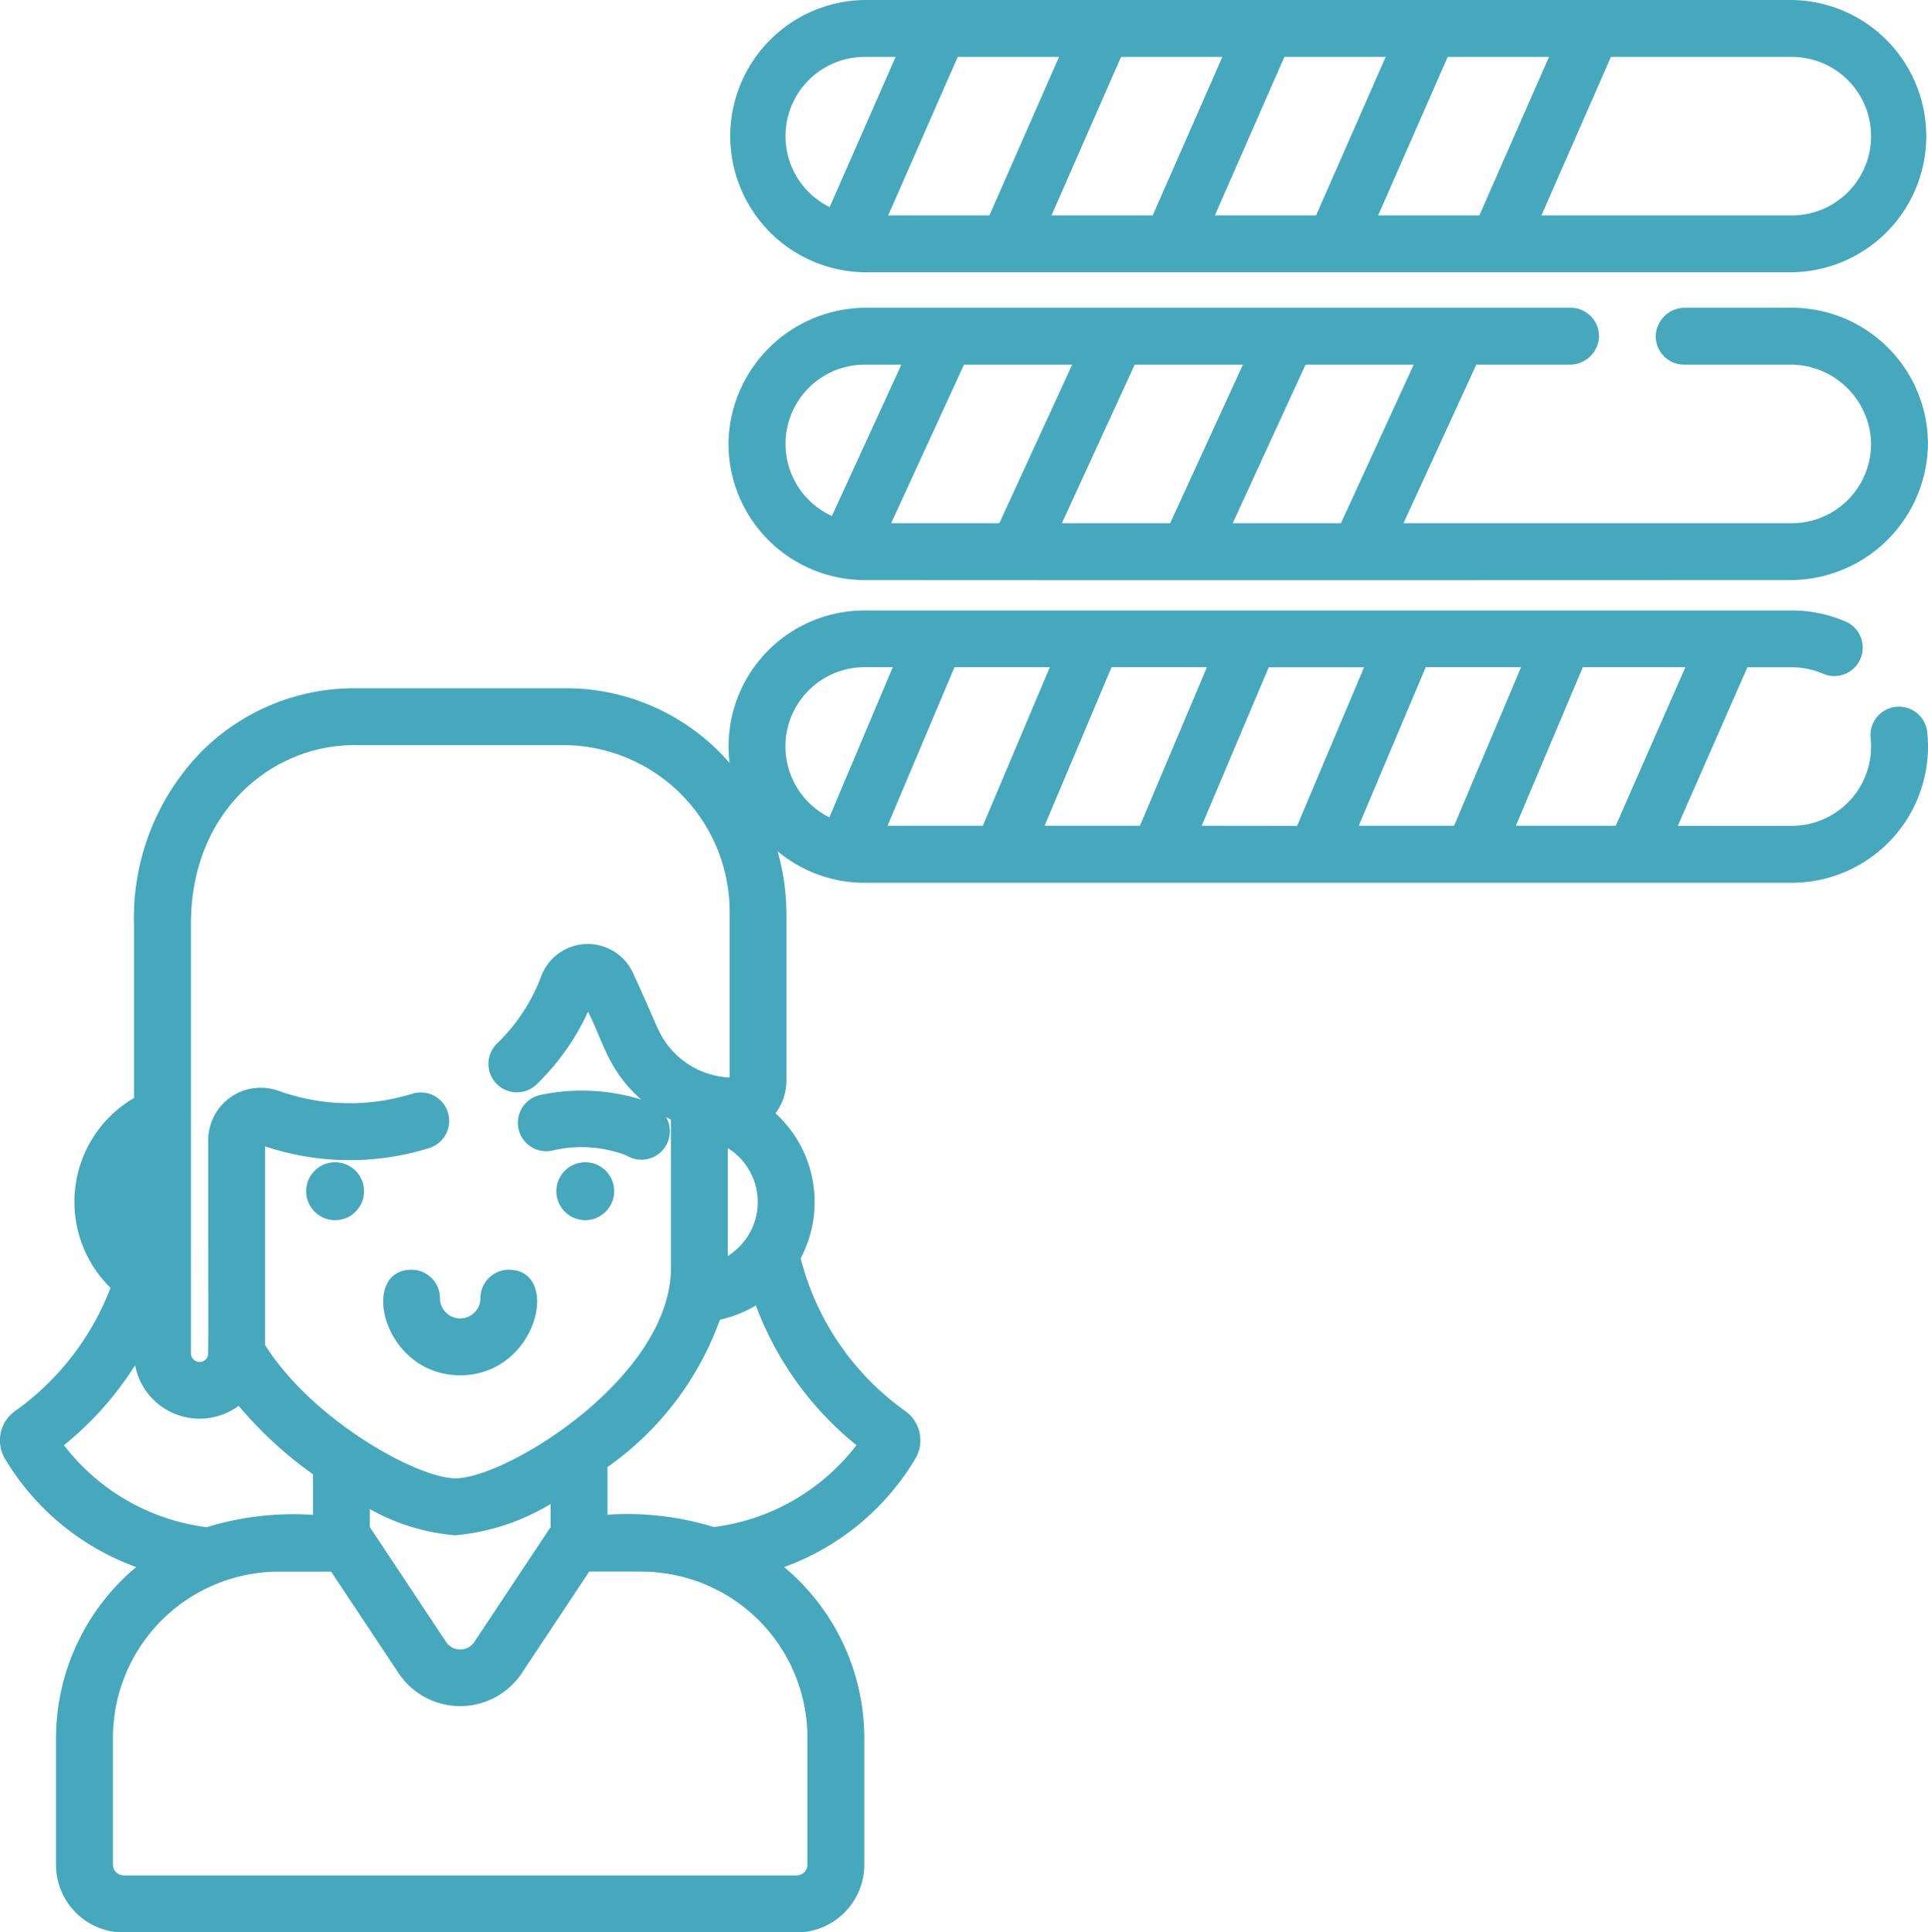 <svg id="cursos" xmlns="http://www.w3.org/2000/svg" width="88.139" height="88.331" viewBox="0 0 88.139 88.331">
  <path id="Path_2245" data-name="Path 2245" d="M199.286,12.447H241.67A6.224,6.224,0,0,0,241.67,0H199.286a6.224,6.224,0,0,0,0,12.447ZM241.67,2.6a3.624,3.624,0,0,1,0,7.248H230.221L233.4,2.6Zm-11.1,0-3.184,7.248h-4.627L225.939,2.6Zm-7.467,0-3.184,7.248h-4.627L218.472,2.6Zm-7.466,0-3.184,7.248h-4.627L211.006,2.6Zm-7.466,0-3.184,7.248h-4.627L203.539,2.6Zm-8.88,0H200.7l-3.017,6.868a3.621,3.621,0,0,1,1.6-6.868Zm0,0" transform="translate(-159.756 0)" fill="#45a8bc"/>
  <path id="Path_2246" data-name="Path 2246" d="M241.67,81.547H236.8a1.335,1.335,0,0,0-1.353,1.26,1.3,1.3,0,0,0,1.3,1.34h4.831a3.683,3.683,0,0,1,3.711,3.485,3.628,3.628,0,0,1-3.621,3.764H223.916l3.329-7.249H231.5a1.335,1.335,0,0,0,1.353-1.26,1.3,1.3,0,0,0-1.3-1.34H199.4a6.3,6.3,0,0,0-6.337,5.992,6.232,6.232,0,0,0,6.215,6.455c13.119.013,42.693,0,42.272,0a6.3,6.3,0,0,0,6.339-6.074,6.231,6.231,0,0,0-6.222-6.374Zm-43.885,9.518a3.622,3.622,0,0,1,1.5-6.918h1.676Zm7.656.33h-4.946l3.329-7.249h4.946Zm7.808,0H208.3l3.329-7.249h4.946Zm7.807,0h-4.947l3.329-7.249h4.946Zm0,0" transform="translate(-159.755 -67.478)" fill="#45a8bc"/>
  <path id="Path_2247" data-name="Path 2247" d="M86.674,166.149a1.3,1.3,0,0,0-1.156,1.429,3.691,3.691,0,0,1,.02.387,3.628,3.628,0,0,1-3.624,3.624H76.7l3.184-7.249h2.026a3.6,3.6,0,0,1,1.439.3,1.3,1.3,0,0,0,1.035-2.385,6.178,6.178,0,0,0-2.474-.511H39.531a6.213,6.213,0,0,0-6.177,6.972A9.9,9.9,0,0,0,25.9,165.3H16.178a9.867,9.867,0,0,0-7,2.929,10.879,10.879,0,0,0-3.051,7.934v0c0,.359,0,1.94,0,7.866a5.5,5.5,0,0,0-1.075,8.678,12.32,12.32,0,0,1-4.366,5.636A1.644,1.644,0,0,0,.2,200.471a11.571,11.571,0,0,0,6.026,5,10.209,10.209,0,0,0-3.666,7.846v5.766a3.094,3.094,0,0,0,3.09,3.091H36.42a3.1,3.1,0,0,0,3.092-3.091v-5.766a10.207,10.207,0,0,0-3.666-7.846,11.574,11.574,0,0,0,6.027-5,1.647,1.647,0,0,0-.48-2.124,12.3,12.3,0,0,1-4.791-6.99,5.492,5.492,0,0,0-1.15-6.627,2.5,2.5,0,0,0,.5-1.508v-7.563a10.6,10.6,0,0,0-.408-2.915,6.193,6.193,0,0,0,3.985,1.448H81.915a6.231,6.231,0,0,0,6.224-6.224,6.352,6.352,0,0,0-.035-.662,1.3,1.3,0,0,0-1.43-1.156Zm-53.4,25.1v-4.929A2.905,2.905,0,0,1,33.273,191.25ZM16.178,167.9H25.9a7.621,7.621,0,0,1,7.456,7.757v7.437l-.082-.005a3.786,3.786,0,0,1-2.6-1.291c-.6-.693-.636-1.123-1.728-3.463a2.274,2.274,0,0,0-4.208.137,8.339,8.339,0,0,1-2.019,3.07,1.3,1.3,0,0,0,1.818,1.859,11.02,11.02,0,0,0,2.345-3.314c.706,1.377.9,2.661,2.435,4.017a9.19,9.19,0,0,0-4.607-.214,1.3,1.3,0,0,0,.528,2.546,5.738,5.738,0,0,1,3.394.216,1.3,1.3,0,0,0,1.815-1.754c.075.042.15.086.228.125v6.757c0,5.023-7.531,9.636-9.856,9.636-1.717,0-6.494-2.614-8.7-6.092v-9.084a12.181,12.181,0,0,0,7.459.09,1.3,1.3,0,1,0-.761-2.485,9.651,9.651,0,0,1-6.085-.142,2.4,2.4,0,0,0-3.214,2.238c0,10.535.036,9.824-.065,9.976a.394.394,0,0,1-.724-.217c0-6.264,0-12.632,0-19.628,0-5.2,3.754-8.174,7.456-8.174Zm8.993,34.687v1.057l-3.517,5.295a.783.783,0,0,1-1.232,0l-3.516-5.295v-.825a9.533,9.533,0,0,0,3.911,1.2,10.193,10.193,0,0,0,4.354-1.429ZM2.923,199.9a14.906,14.906,0,0,0,3.253-3.655A3,3,0,0,0,10.91,198.1a18.249,18.249,0,0,0,3.4,3.132v1.853a13.562,13.562,0,0,0-4.864.565A9.764,9.764,0,0,1,2.923,199.9Zm33.989,13.41v5.767a.491.491,0,0,1-.492.49H5.654a.491.491,0,0,1-.491-.49v-5.767a7.6,7.6,0,0,1,7.629-7.631h2.347a.111.111,0,0,1,.01.015l0,0v0l.036.055c.166.252-.833-1.255,3.07,4.623a3.388,3.388,0,0,0,5.565,0l3.116-4.694c2.522-.011,3.019.008,3.043.032a7.589,7.589,0,0,1,6.932,7.6Zm2.241-13.41a9.763,9.763,0,0,1-6.519,3.744,13.453,13.453,0,0,0-4.863-.565V200.9a14.038,14.038,0,0,0,5.139-6.735,5.472,5.472,0,0,0,1.646-.654,14.857,14.857,0,0,0,4.6,6.391Zm-1.239-28.7a3.621,3.621,0,0,1,1.617-6.863h1.282Zm2.659.385,3.062-7.249h4.359l-3.062,7.249Zm7.181,0,3.062-7.249h4.359l-3.062,7.249Zm7.181,0L58,164.341h4.359l-3.062,7.249Zm7.181,0,3.062-7.249h4.359l-3.062,7.249Zm7.181,0,3.062-7.249h4.689l-3.184,7.249Zm0,0" transform="translate(0 -133.838)" fill="#45a8bc"/>
  <path id="Path_2248" data-name="Path 2248" d="M104.14,337.734a1.3,1.3,0,0,0-1.3-1.3c-2.418,0-1.318,4.825,2.225,4.825s4.641-4.825,2.225-4.825a1.3,1.3,0,0,0-1.3,1.3.925.925,0,1,1-1.851,0Zm0,0" transform="translate(-84.028 -278.392)" fill="#45a8bc"/>
  <path id="Path_2249" data-name="Path 2249" d="M150.07,309.3a1.322,1.322,0,1,1-1.322-1.322A1.322,1.322,0,0,1,150.07,309.3Zm0,0" transform="translate(-121.992 -254.848)" fill="#45a8bc"/>
  <path id="Path_2250" data-name="Path 2250" d="M83.784,309.3a1.322,1.322,0,1,1-1.322-1.322A1.322,1.322,0,0,1,83.784,309.3Zm0,0" transform="translate(-67.142 -254.848)" fill="#45a8bc"/>
</svg>

